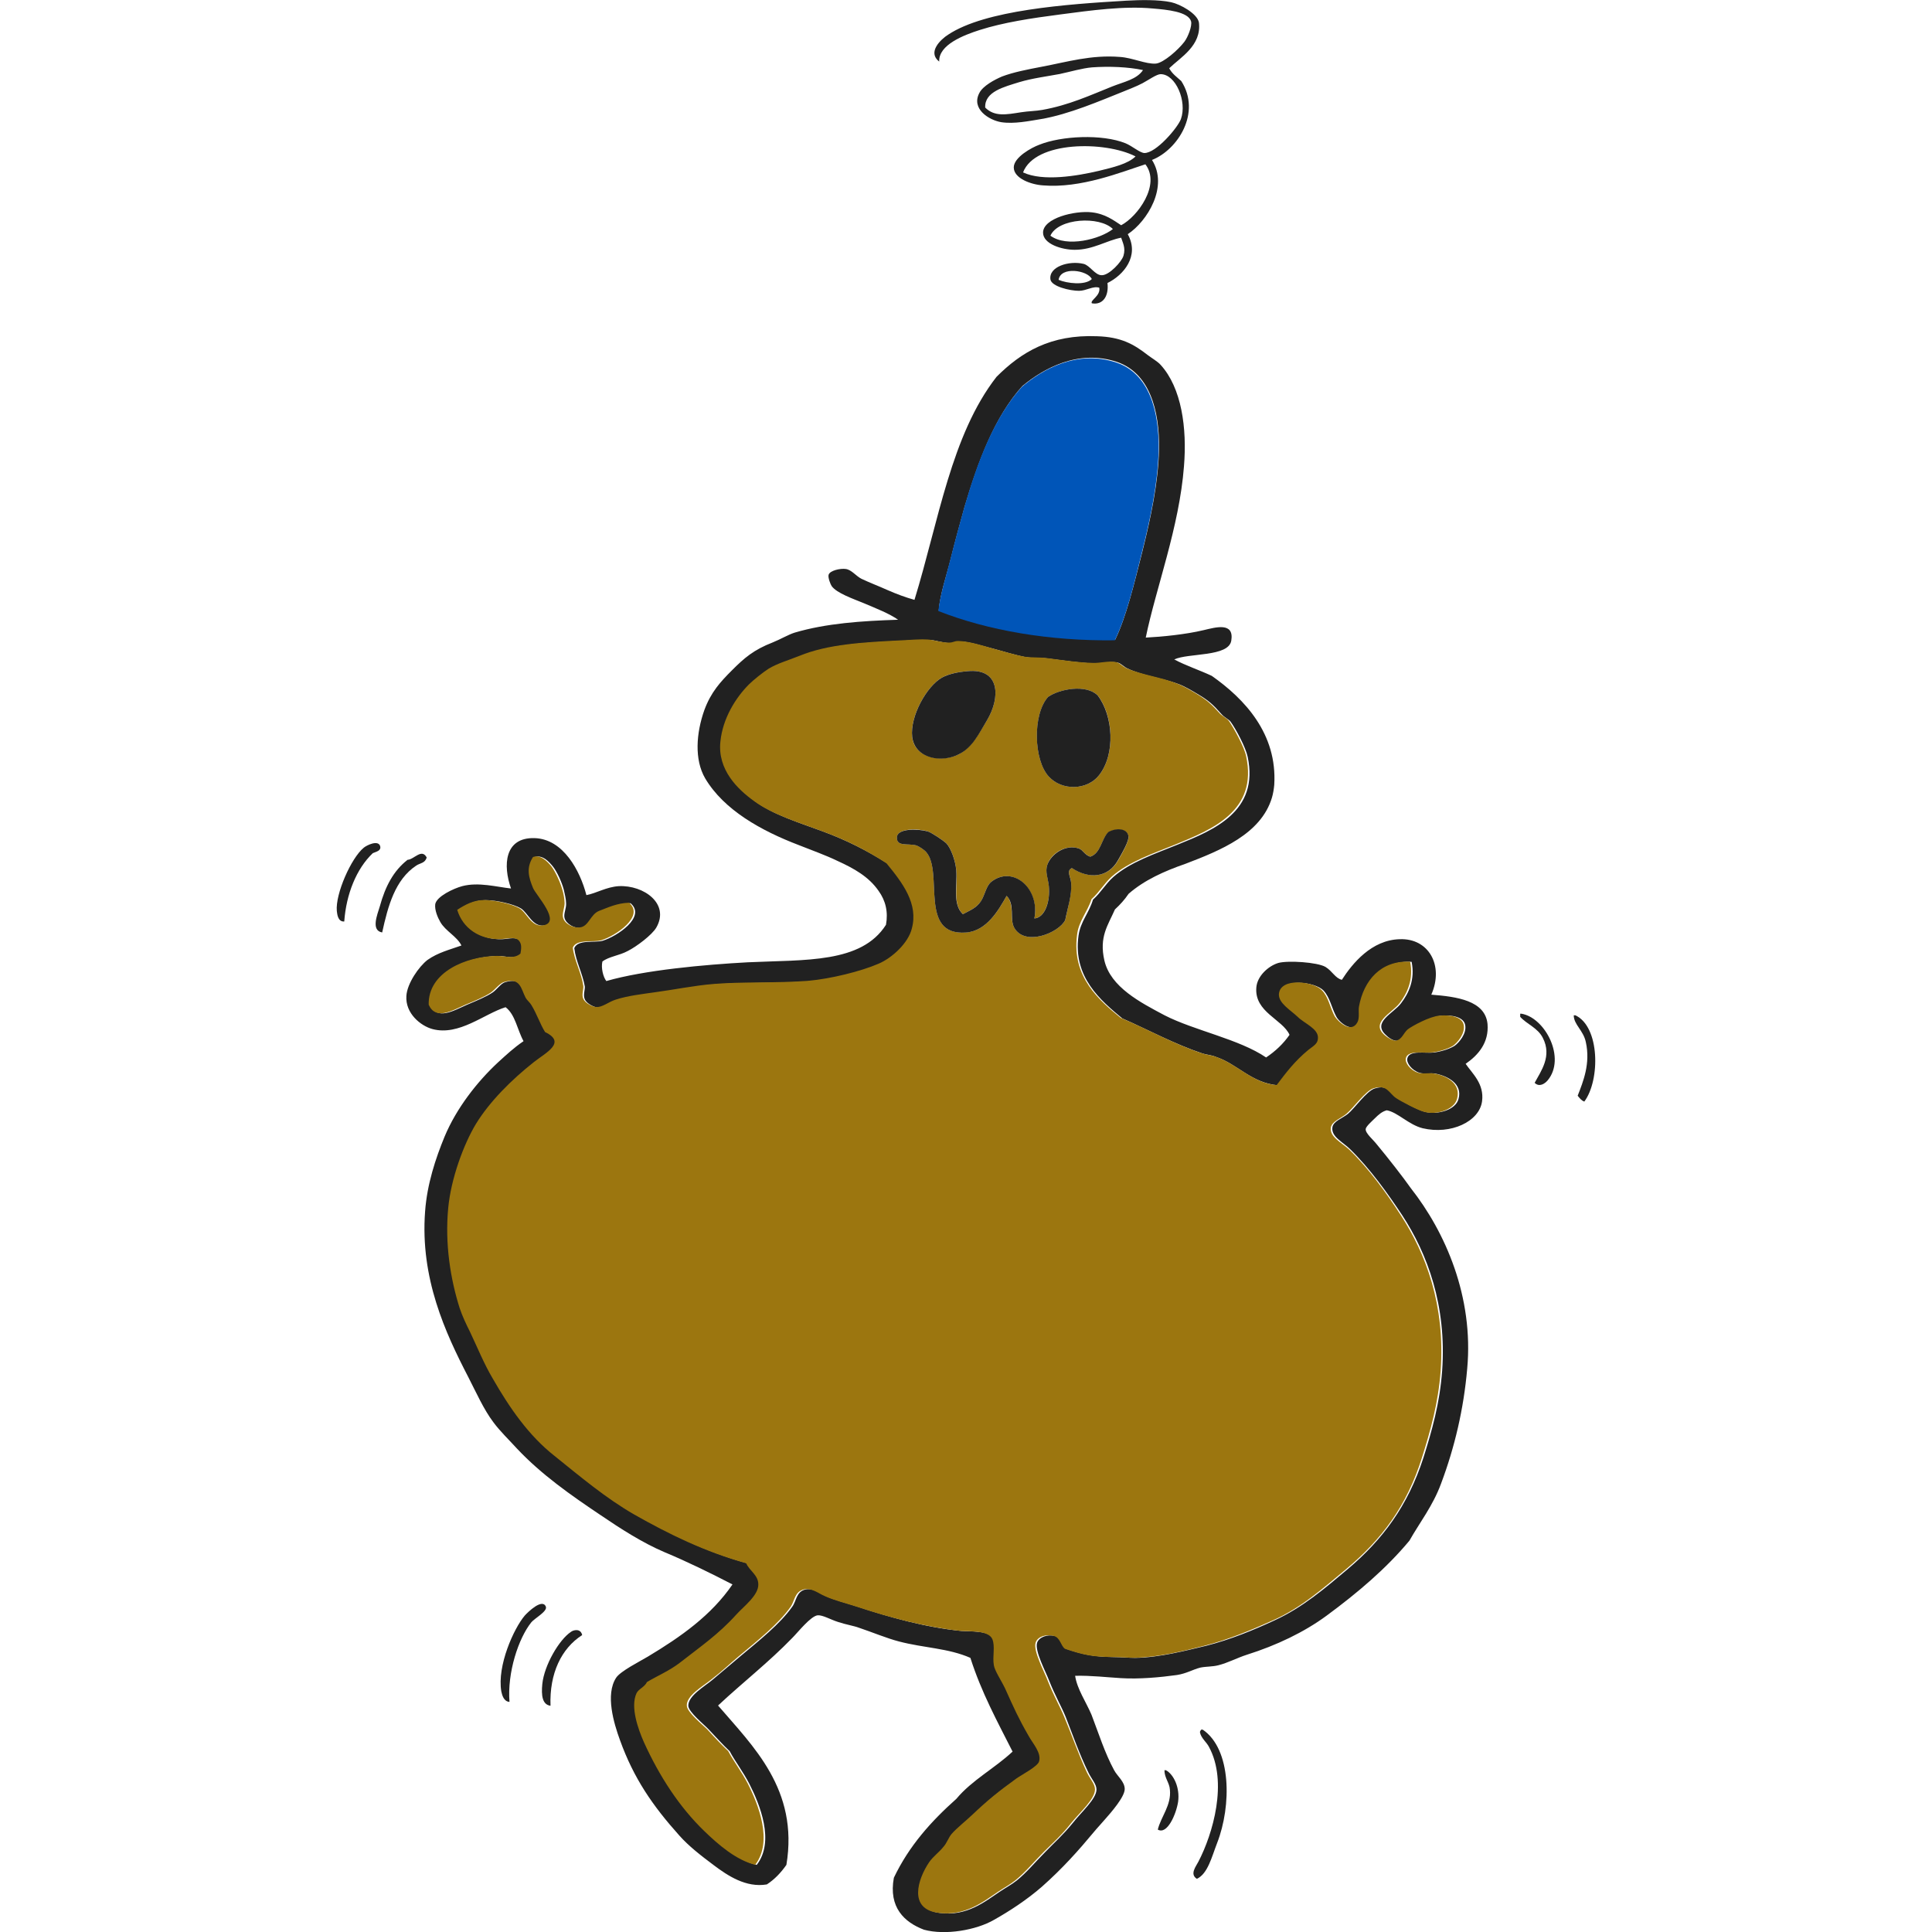 <?xml version="1.0" encoding="UTF-8"?>
<svg id="Layer_1" data-name="Layer 1" xmlns="http://www.w3.org/2000/svg" viewBox="0 0 512 512">
  <defs>
    <style>
      .cls-1 {
        fill: #9c760f;
      }

      .cls-1, .cls-2, .cls-3 {
        fill-rule: evenodd;
      }

      .cls-2 {
        fill: #212121;
      }

      .cls-3 {
        fill: #0055b8;
      }
    </style>
  </defs>
  <path class="cls-2" d="M309.84,18.06c.72,1.45,2.07,2.38,3.21,3.42,5.38,8.38-.93,18.22-7.76,20.91,4.45,7.04-1.24,16.25-6.42,19.67,3.21,5.8-1.14,10.87-5.38,12.94.41,3.52-1.24,5.9-4.14,5.38-.52-.83,2.38-1.97,1.97-4.14-1.66-.52-3.42.83-5.38.83-2.38,0-7.25-1.14-7.56-3-.52-3.42,4.97-5.07,8.8-4.14,1.66.41,3,3,4.76,3,1.97.1,5.38-3.62,5.8-5.18.62-2.07-.21-3.42-.62-4.76-3.83.72-7.45,3.21-12.32,3.21-3.42,0-8.38-1.55-8.38-4.55,0-3.83,8.38-5.9,12.94-5.38,3.52.41,5.69,2.07,7.76,3.42,4.35-2.28,10.56-10.76,6.42-16.15-6.42,2.07-17.08,6.42-27.12,5.59-3.21-.21-7.76-1.86-7.76-4.76,0-2.69,4.76-5.28,6.73-6,5.9-2.38,16.66-2.9,22.87-.41,1.76.72,3.73,2.48,4.97,2.59,3.11.1,8.9-6.73,9.73-9,1.66-4.66-1.35-11.9-5.38-11.9-1.04,0-3.21,1.55-4.76,2.38-1.76.93-3.52,1.55-4.97,2.17-6.21,2.48-14.59,6.11-21.94,7.35-3.21.52-7.14,1.35-10.56.83-3.21-.52-8.07-3.52-5.8-7.76.93-1.86,4.04-3.52,6-4.35,3-1.14,6.73-1.86,10.56-2.59,6.62-1.24,13.04-3.21,20.7-2.59,3.31.21,6.93,1.97,9.52,1.76,2.07-.21,6-3.73,7.56-5.8.93-1.24,2.07-4.14,1.76-5.38-.72-2.59-6.42-3.11-10.14-3.42-7.66-.72-16.46.52-24.32,1.55-8.07,1.04-15.32,2.17-21.53,4.14-4.24,1.35-10.97,3.93-10.76,8.38-3.21-2.48.41-5.9,2.38-7.14,9.83-6.52,31.36-8.07,47.2-9,3.62-.21,8.59-.31,11.9.41,2.38.52,6.93,3,7.35,5.38.72,6.11-4.86,9.21-7.87,12.11h0ZM289.44,17.85c-2.59.21-5.69,1.14-8.59,1.76-3.31.62-7.35,1.14-10.76,2.17-3.93,1.24-9.21,2.48-9,6.73,2.48,2.48,5.59,1.86,9.52,1.24,1.97-.31,3.93-.31,5.59-.62,7.04-1.24,12.83-3.93,18.53-6.21,3.11-1.24,6.52-1.86,8.18-4.35-3.93-.83-8.9-1.04-13.46-.72h0ZM271.12,45.69c5.28,2.48,14.39.93,20.08-.41,3.83-.93,7.76-1.86,9.73-3.83-8.07-4.14-26.6-4.14-29.81,4.24h0ZM278.37,62.46c4.35,3.21,13.15.93,16.56-1.76-3.52-3.52-14.49-2.9-16.56,1.76h0ZM280.54,74.16c2.17.93,7.04,1.55,8.8-.21-1.14-2.38-8.28-3.42-8.8.21h0Z"/>
  <path class="cls-2" d="M303.63,168.97c4.24-.21,10.56-.83,15.32-1.97,3.11-.72,8.18-2.28,7.35,2.79-.72,4.35-11.39,3.21-15.11,4.97,3.11,1.66,6.62,2.79,9.94,4.35,8.69,6.11,17.39,15.32,16.56,28.88-.1,1.14-.31,2.38-.62,3.42-2.9,9.63-13.66,13.97-22.87,17.49-5.69,1.97-10.97,4.35-15.11,7.97-1.04,1.55-2.28,2.9-3.62,4.14-1.86,4.24-4.24,7.25-2.79,13.56,1.66,7.04,9.52,11.08,15.94,14.49,7.87,4.04,19.77,6.31,26.91,11.18,2.48-1.66,4.55-3.62,6.21-6-1.86-4.14-9.32-6-8.8-12.52.21-3,3.11-5.69,5.8-6.52,2.59-.72,10.35-.21,12.52,1.04,1.86,1.14,2.59,3,4.35,3.42,2.79-4.35,7.87-10.56,15.32-10.76,7.66-.31,11.8,6.93,8.38,14.7,6.73.52,14.28,1.55,14.9,7.76.41,4.97-2.48,8.28-5.8,10.56,1.76,2.59,4.97,5.28,4.35,9.94-.72,5.38-8.28,8.9-15.73,7.14-3.73-.93-6.62-4.24-9.52-4.76-1.24.31-2.17,1.14-3.21,2.17-.72.72-2.28,2.07-2.38,2.79-.1,1.14,1.97,2.79,3,4.14,3,3.62,6.73,8.38,9,11.59,9.11,11.59,16.66,28.77,14.9,47.82-.93,10.66-3.31,20.8-6.93,30.43-2.17,5.9-5.69,10.35-8.38,15.11-6.11,7.35-13.66,13.77-21.94,19.87-5.9,4.35-13.25,7.87-21.11,10.35-2.59.83-5.07,2.17-7.56,2.79-1.55.41-3.21.31-4.76.62-2.07.52-3.62,1.55-6.21,1.97-4.45.62-10.04,1.14-14.9.83-3.62-.21-7.87-.72-12.11-.62.52,3.52,2.9,6.93,4.35,10.35,1.86,4.86,3.52,10.14,6,14.7.83,1.55,2.79,3,2.79,4.97,0,2.07-3.62,6.21-5.18,7.97-1.04,1.24-2.07,2.28-3,3.42-4.04,4.86-8.28,9.63-13.77,14.49-3.93,3.42-8.49,6.42-12.73,8.8-4.66,2.69-12.83,4.14-18.53,2.59-5.18-1.97-9.42-5.9-7.97-13.77,4.04-8.49,9.94-15.01,16.56-20.91,4.14-4.97,10.14-8.07,14.9-12.52-4.04-7.97-8.28-15.73-11.18-24.84-5.9-2.59-12.21-2.59-18.94-4.35-3.21-.83-7.14-2.48-10.56-3.62-1.35-.52-3.42-.83-5.59-1.55-1.97-.62-4.04-1.86-5.38-1.76-1.86.21-5.18,4.45-6.73,6-6.21,6.42-13.25,11.9-19.67,17.91,9.21,10.76,21.43,22.25,18.11,42.23-1.45,2.07-3.11,3.83-5.18,5.18-5.49.93-10.35-2.28-14.18-5.18-3.31-2.48-6.52-4.97-9-7.76-7.14-7.97-12.11-15.22-15.73-25.26-1.66-4.55-3.93-12.11-1.04-16.56,1.14-1.76,6.31-4.35,8.38-5.59,8.8-5.28,16.87-10.97,22.46-19.15-5.8-3-11.9-6-18.11-8.59-5.8-2.48-11.59-6.21-16.77-9.73-7.87-5.28-15.73-10.76-22.25-17.7-2.07-2.28-4.45-4.55-6.21-6.93-2.59-3.42-4.55-7.87-6.73-12.11-6-11.59-12.73-26.08-11.39-43.78.52-7.25,2.79-14.08,5.18-19.87,3.11-7.45,8.59-14.49,14.18-19.67,2.17-1.97,4.14-3.83,6.73-5.59-1.66-3-2.17-7.04-4.76-9-5.69,1.76-12.32,7.66-19.36,5.8-3.11-.83-7.25-4.14-6.93-8.8.21-3.31,3.31-7.76,5.59-9.52,2.79-1.97,5.8-2.69,9-3.83-1.14-2.38-4.24-3.83-5.59-6.21-.72-1.24-1.55-3.21-1.35-4.76.41-2.07,4.86-4.14,7.14-4.76,4.35-1.14,9.11.21,12.94.62-2.17-6.11-1.76-13.56,6.21-13.35,7.66.21,12.11,8.69,13.77,15.11,2.69-.52,5.28-2.17,8.59-2.38,6.62-.31,13.56,4.66,9.94,10.97-1.14,1.97-5.28,5.07-7.56,6.21-2.28,1.24-4.97,1.45-6.73,2.79-.41,1.66.21,4.14,1.04,5.18,10.04-2.9,25.98-4.35,37.47-4.97,15.32-.72,30.12.31,36.64-9.94.62-3.42-.1-6.42-1.97-9-2.59-3.73-6.42-5.9-10.97-7.97-3-1.45-6.73-2.79-10.14-4.14-10.04-3.83-19.87-9.32-24.84-17.7-2.9-4.97-2.38-12.01-.21-18.11,1.76-4.76,4.24-7.45,7.35-10.56,3.21-3.21,5.69-5.38,10.76-7.35,2.07-.83,4.14-2.07,5.8-2.59,8.38-2.48,17.8-3.11,27.43-3.42-2.38-1.66-5.59-2.9-9-4.35-3-1.24-7.25-2.69-8.59-4.55-.31-.41-1.04-2.28-.83-3,.31-1.14,3.11-1.76,4.55-1.55,1.55.21,2.69,1.86,4.14,2.59,2.17,1.04,4.66,1.97,6.93,3,2.38,1.04,4.86,1.97,7.14,2.59,6.42-20.91,9.73-43.68,21.74-59.1,6.52-6.52,14.28-11.28,26.7-10.76,6.31.21,9.63,2.07,13.35,4.97,1.24.93,2.69,1.76,3.42,2.59,5.59,6.11,7.04,16.77,6.21,26.91-1.24,16.15-7.45,32.29-10.14,45.44h0ZM302.8,145.89c2.17-8.69,4.14-17.91,4.35-26.7.21-10.56-2.59-20.39-11.18-23.29-10.35-3.42-19.56,1.86-25.05,6.42-7.35,8.18-11.7,19.87-15.32,32.09-1.24,4.45-2.48,9-3.62,13.56-1.14,4.66-2.79,9.21-3.21,13.77,13.15,5.18,29.4,7.97,46.78,7.76,2.9-6,4.97-14.59,7.25-23.6h0ZM322.15,280.03c-1.14-.41-2.38-.52-3.42-.83-7.45-2.48-14.49-6.31-21.32-9.32-5.59-4.66-13.15-10.87-11.59-21.94.52-3.73,2.79-6,3.83-9.52,2.17-1.97,3.31-4.14,5.38-6,4.45-3.93,10.97-6.11,17.08-8.59,9.52-3.83,21.63-8.8,18.53-23.29-.52-2.48-3.11-7.35-4.55-9.32-.52-.62-1.66-1.14-2.38-1.97-2.28-2.59-3.42-3.62-6.42-5.38-1.55-.93-3.52-2.07-4.97-2.59-4.45-1.66-9.42-2.17-13.56-4.14-.93-.41-1.66-1.35-2.59-1.55-1.97-.41-4.24.31-6.21.21-3.93-.1-7.66-.72-11.9-1.24-2.07-.31-4.24-.1-6.21-.41-2.79-.52-5.69-1.45-8.38-2.17-2.9-.72-6.31-1.86-8.8-1.97-1.35,0-1.55.41-2.79.41-2.17,0-3.93-.83-5.8-.83-1.86-.1-4.55.1-6.42.21-10.56.52-19.77.93-27.43,4.14-3.11,1.24-5.8,1.97-8.18,3.42-1.45.83-4.04,3-5.18,4.14-3.52,3.52-6.83,9-7.56,15.11-.83,7.56,4.76,12.73,8.8,15.73,4.86,3.62,11.8,5.69,17.91,7.97,6.42,2.38,11.7,5.07,17.29,8.59,4.24,5.18,8.38,10.76,6.73,17.29-1.04,3.83-5.18,7.66-8.8,9.32-4.76,2.07-12.83,4.04-18.73,4.55-8.07.62-17.8.21-25.05.83-5.07.41-10.56,1.55-15.32,2.17-3.62.52-7.35.93-10.56,1.97-1.97.62-3.52,1.97-5.18,1.97-.72,0-2.9-.93-3.42-2.17-.52-1.14.1-2.59,0-3.42-.62-3.52-2.38-6.62-2.79-10.14.93-2.38,5.49-1.35,7.56-1.97,3.73-1.14,11.59-6.31,7.35-9.94-3.21.1-5.49,1.24-7.97,2.17-2.17.93-2.69,3.93-4.97,4.35-1.86.31-4.14-1.04-4.55-2.59-.31-1.14.52-2.59.41-3.93,0-1.04-.41-2.69-.62-3.62-.52-1.97-1.76-4.66-2.79-6-1.14-1.45-2.9-3.31-4.97-2.59-1.86,2.9-1.14,5.38,0,8.18.72,1.86,7.76,9.21,2.59,9.94-3.11.41-4.35-3.42-6.21-4.55-1.97-1.14-6.42-2.17-9.32-2.17s-5.07,1.24-7.14,2.59c1.45,4.86,6,7.97,11.59,7.76,1.86-.1,3.62-.72,4.76.41.83.93.72,2.17.41,3.42-1.76,1.66-4.04.62-6.21.62-8.28.1-18.32,4.35-18.11,12.94,1.86,4.14,6,1.66,9.73,0,2.48-1.04,5.18-2.17,6.73-3.21,1.14-.72,2.28-2.48,3.42-2.79,4.45-1.35,4.55,1.66,5.8,4.14.31.72,1.04,1.24,1.55,1.97,1.45,2.38,2.38,4.97,3.62,7.14,5.8,2.79.1,5.49-3,7.97-5.9,4.66-11.7,10.45-15.32,16.35-3.31,5.49-6.62,14.59-7.35,22.25-.83,9.63.62,18.94,3,26.5.72,2.28,1.76,4.35,2.79,6.42,2.07,4.14,3.83,8.38,6,12.32,4.45,7.76,9.63,15.11,16.35,20.49,6.83,5.49,13.56,11.18,21.11,15.53,9.11,5.18,18.84,9.94,29.71,12.94.83,2.07,3.21,3.11,3.21,5.59.1,2.9-3.93,5.9-5.8,7.97-4.76,5.38-9.63,8.59-14.9,12.73-2.79,2.17-6,3.62-8.8,5.18-.62,1.35-2.28,1.86-2.79,3-1.66,3.62.31,9.42,1.97,12.94,4.14,9.11,9.42,17.18,15.94,23.5,3.73,3.62,8.49,7.76,13.56,9,4.86-6.21.83-16.04-1.97-21.53-1.66-3.21-3.83-6-5.18-8.59-1.86-1.76-3.52-3.62-5.59-5.8-1.14-1.24-5.28-4.55-5.38-6.21-.1-2.69,4.35-5.18,6.42-6.93,3-2.48,4.97-4.24,7.35-6.21,5.07-4.24,10.56-8.59,13.77-13.15,1.14-1.55,1.04-3.93,3.42-4.55,2.17-.52,4.04,1.04,5.59,1.76,2.48,1.14,5.59,1.86,8.38,2.79,8.38,2.79,18.01,5.49,27.43,6.42,2.38.21,7.56-.21,8.59,2.17.83,1.97.1,4.55.41,6.93.21,1.45,2.07,4.14,3,6.21,2.28,5.07,3.62,7.87,6.21,12.52,1.14,2.07,3.42,4.35,2.79,6.73-.41,1.35-4.35,3.31-6,4.55-4.97,3.42-7.66,5.69-11.59,9.52-1.97,1.86-4.24,3.62-5.59,5.18-.83,1.04-1.24,2.38-2.17,3.42-1.24,1.55-2.9,2.59-3.83,4.14-3,4.45-5.49,12.32,2.38,13.35,7.25,1.04,12.21-3.11,15.94-5.59,1.55-1.04,3.11-1.86,4.55-3,2.69-2.17,4.86-4.86,7.56-7.56,2.38-2.48,4.66-4.45,7.35-7.76,2.17-2.79,6.21-6.31,6.21-8.8,0-1.45-1.35-2.79-2.17-4.55-2.38-4.86-4.14-9.94-6-14.7-1.14-2.79-2.79-5.59-4.35-9.52-.93-2.48-3.93-7.97-3.21-10.14.52-1.45,2.69-2.28,4.76-1.76,1.76.41,1.97,2.69,3,3.42,4.86,1.66,7.56,2.07,12.52,2.17,1.97,0,3.93.21,5.8.21,6.42-.1,13.46-1.97,18.73-3.21,6.52-1.66,12.52-4.14,18.11-6.73,7.45-3.42,13.35-8.49,19.36-13.56,9.32-7.87,15.94-16.77,20.08-29.5,2.28-7.25,4.35-14.49,4.97-23.08,1.24-17.29-3.93-31.05-10.56-41.19-3.83-5.8-8.59-12.42-13.77-17.49-1.97-1.97-5.07-3.31-4.76-5.8.21-1.66,2.59-2.38,4.14-3.62,1.76-1.45,4.97-6.11,7.14-6.73,3.73-1.14,4.14,1.35,6,2.59,1.55,1.04,5.8,3.31,7.35,3.62,3.31.83,8.07-.52,8.8-3.42,1.14-4.04-2.9-6.11-6.21-6.73-1.24-.21-2.79.21-4.14-.21-1.97-.62-3.52-2.59-3.21-3.83.52-2.28,4.86-1.24,7.14-1.55,2.17-.31,4.24-1.04,5.38-1.76,1.04-.72,3.31-3.21,2.79-5.59-.41-1.97-3.31-2.69-6.42-2.38-2.59.31-7.14,2.69-8.38,3.62s-1.55,2.9-3.21,3c-.83.1-2.07-.62-2.79-1.35-4.14-3.52,1.86-5.9,3.83-8.59,2.07-2.69,3.73-6.31,2.79-10.97-7.76-.41-12.32,4.97-13.56,11.9-.21,1.24.21,2.9-.41,4.14-1.66,3.11-5.28-.1-6-1.55-1.24-2.28-1.66-5.07-3.42-6.93-2.28-2.28-11.18-3.42-11.39,1.04-.1,2.38,3,4.14,4.97,6,1.86,1.76,5.49,3.11,5.38,5.59,0,1.66-1.14,2.07-2.59,3.21-3.62,2.9-5.8,5.8-8.38,9.32-7.14-.62-10.76-5.69-16.56-7.56h0Z"/>
  <path class="cls-3" d="M295.45,169.69c-17.39.21-33.64-2.59-46.78-7.76.52-4.55,2.07-9.21,3.21-13.77,1.14-4.55,2.38-9.11,3.62-13.56,3.52-12.21,7.97-24.01,15.32-32.09,5.38-4.55,14.59-9.94,25.05-6.42,8.59,2.9,11.39,12.73,11.18,23.29-.21,8.8-2.17,18.01-4.35,26.7-2.17,8.8-4.24,17.39-7.25,23.6h0Z"/>
  <path class="cls-1" d="M338.3,287.59c2.59-3.42,4.76-6.31,8.38-9.32,1.45-1.14,2.59-1.66,2.59-3.21.1-2.48-3.62-3.83-5.38-5.59-1.97-1.86-5.07-3.62-4.97-6,.31-4.55,9.21-3.42,11.39-1.04,1.76,1.76,2.17,4.66,3.42,6.93.83,1.35,4.35,4.66,6,1.55.62-1.14.21-2.9.41-4.14,1.24-6.93,5.8-12.32,13.56-11.9.93,4.66-.72,8.28-2.79,10.97s-7.97,5.18-3.83,8.59c.72.62,1.97,1.35,2.79,1.35,1.66-.21,2.07-2.07,3.21-3,1.24-.93,5.8-3.42,8.38-3.62,3.11-.31,6,.41,6.42,2.38.52,2.38-1.76,4.86-2.79,5.59-1.14.72-3.21,1.45-5.38,1.76-2.28.31-6.62-.72-7.14,1.55-.31,1.24,1.24,3.21,3.21,3.83,1.24.41,2.9,0,4.14.21,3.42.52,7.35,2.69,6.21,6.73-.83,3-5.59,4.35-8.8,3.42-1.55-.41-5.8-2.59-7.35-3.62-1.86-1.24-2.38-3.73-6-2.59-2.07.62-5.38,5.28-7.14,6.73-1.45,1.24-3.83,1.97-4.14,3.62-.41,2.48,2.69,3.93,4.76,5.8,5.28,5.07,10.04,11.7,13.77,17.49,6.62,10.14,11.8,23.81,10.56,41.19-.62,8.59-2.69,15.84-4.97,23.08-4.04,12.83-10.66,21.63-20.08,29.5-6.11,5.07-11.9,10.25-19.36,13.56-5.59,2.48-11.59,5.07-18.11,6.73-5.28,1.35-12.32,3.11-18.73,3.21-1.86,0-3.83-.21-5.8-.21-4.97,0-7.66-.52-12.52-2.17-1.14-.83-1.24-3-3-3.42-2.07-.52-4.24.21-4.76,1.76-.72,2.17,2.28,7.66,3.21,10.14,1.55,3.93,3.21,6.73,4.35,9.52,1.97,4.66,3.73,9.83,6,14.7.83,1.76,2.17,3.11,2.17,4.55,0,2.59-4.04,6.11-6.21,8.8-2.59,3.31-4.86,5.28-7.35,7.76-2.69,2.69-4.86,5.38-7.56,7.56-1.45,1.14-3,1.97-4.55,3-3.73,2.48-8.69,6.62-15.94,5.59-7.87-1.04-5.38-8.9-2.38-13.35,1.04-1.55,2.59-2.59,3.83-4.14.93-1.04,1.35-2.48,2.17-3.42,1.35-1.55,3.62-3.31,5.59-5.18,4.04-3.83,6.73-6,11.59-9.52,1.66-1.14,5.69-3.21,6-4.55.62-2.28-1.66-4.66-2.79-6.73-2.69-4.66-3.93-7.45-6.21-12.52-1.04-2.17-2.79-4.76-3-6.21-.41-2.28.41-4.97-.41-6.93-1.04-2.38-6.21-1.97-8.59-2.17-9.32-1.04-18.94-3.62-27.43-6.42-2.9-.93-5.9-1.66-8.38-2.79-1.55-.62-3.42-2.28-5.59-1.76-2.38.62-2.38,3-3.42,4.55-3.31,4.66-8.69,8.9-13.77,13.15-2.38,1.97-4.24,3.83-7.35,6.21-2.17,1.76-6.62,4.24-6.42,6.93.1,1.76,4.24,5.07,5.38,6.21,2.07,2.28,3.73,4.04,5.59,5.8,1.35,2.59,3.52,5.38,5.18,8.59,2.79,5.49,6.73,15.32,1.97,21.53-5.07-1.24-9.83-5.38-13.56-9-6.52-6.31-11.8-14.39-15.94-23.5-1.55-3.52-3.62-9.32-1.97-12.94.52-1.14,2.17-1.66,2.79-3,2.79-1.66,6-3,8.8-5.18,5.28-4.14,10.04-7.35,14.9-12.73,1.86-2.07,5.9-5.07,5.8-7.97,0-2.48-2.38-3.62-3.21-5.59-10.87-3-20.6-7.76-29.71-12.94-7.56-4.35-14.28-10.04-21.11-15.53-6.83-5.38-11.9-12.73-16.35-20.49-2.28-3.83-4.04-8.18-6-12.32-1.04-2.07-2.07-4.24-2.79-6.42-2.38-7.56-3.93-16.87-3-26.5.72-7.66,4.04-16.77,7.35-22.25,3.62-5.9,9.42-11.7,15.32-16.35,3.11-2.48,8.8-5.18,3-7.97-1.35-2.17-2.17-4.76-3.62-7.14-.41-.72-1.14-1.24-1.55-1.97-1.24-2.38-1.35-5.49-5.8-4.14-1.14.41-2.38,2.07-3.42,2.79-1.55,1.04-4.14,2.17-6.73,3.21-3.73,1.66-7.87,4.14-9.73,0-.21-8.59,9.83-12.83,18.11-12.94,2.17,0,4.45.93,6.21-.62.21-1.24.41-2.48-.41-3.42-1.04-1.14-2.9-.52-4.76-.41-5.69.21-10.14-2.9-11.59-7.76,2.07-1.35,4.35-2.59,7.14-2.59s7.35,1.04,9.32,2.17,3.11,4.97,6.21,4.55c5.18-.72-1.86-8.07-2.59-9.94-1.14-2.79-1.86-5.28,0-8.18,1.97-.72,3.83,1.14,4.97,2.59,1.04,1.45,2.28,4.14,2.79,6,.31.93.62,2.59.62,3.62,0,1.24-.72,2.79-.41,3.83.31,1.55,2.69,2.9,4.55,2.59,2.28-.31,2.69-3.42,4.97-4.35,2.48-.93,4.76-2.07,7.97-2.17,4.24,3.62-3.62,8.8-7.35,9.94-2.07.62-6.62-.41-7.56,1.97.41,3.42,2.28,6.62,2.79,10.14.1.93-.52,2.38,0,3.42.52,1.24,2.69,2.17,3.42,2.17,1.66.1,3.21-1.35,5.18-1.97,3.21-1.04,6.93-1.45,10.56-1.97,4.66-.62,10.25-1.76,15.32-2.17,7.25-.62,16.87-.21,25.05-.83,5.9-.52,13.97-2.48,18.73-4.55,3.62-1.55,7.87-5.49,8.8-9.32,1.76-6.52-2.38-12.01-6.73-17.29-5.59-3.62-10.76-6.21-17.29-8.59-6.11-2.28-13.04-4.35-17.91-7.97-4.14-3-9.63-8.18-8.8-15.73.62-6.11,4.04-11.59,7.56-15.11,1.14-1.14,3.73-3.21,5.18-4.14,2.38-1.45,5.07-2.17,8.18-3.42,7.56-3.11,16.87-3.62,27.43-4.14,1.97-.1,4.55-.31,6.42-.21s3.62.83,5.8.83c1.24,0,1.45-.52,2.79-.41,2.59.1,6,1.14,8.8,1.97,2.79.72,5.69,1.66,8.38,2.17,2.07.31,4.14.1,6.21.41,4.14.52,7.87,1.14,11.9,1.24,1.97.1,4.24-.62,6.21-.21.93.21,1.66,1.04,2.59,1.55,4.24,1.86,9.21,2.38,13.56,4.14,1.45.52,3.42,1.66,4.97,2.59,3.11,1.86,4.14,2.9,6.42,5.38.72.72,1.86,1.24,2.38,1.97,1.35,1.97,4.04,6.83,4.55,9.32,3.11,14.49-9,19.36-18.53,23.29-6.11,2.48-12.63,4.66-17.08,8.59-2.07,1.86-3.21,4.04-5.38,6-1.14,3.52-3.42,5.8-3.83,9.52-1.45,11.18,6,17.39,11.59,21.94,6.93,2.9,13.87,6.83,21.32,9.32,1.14.41,2.28.52,3.42.83,6.21,1.97,9.83,7.04,16.56,7.66h0ZM249.7,179.53c-4.14,2.28-8.59,10.35-7.97,15.73.62,5.8,7.97,6.93,12.52,4.55,3.31-1.86,5.07-5.18,7.35-9,3.52-5.9,3.52-13.77-5.18-12.94-2.59.21-4.97.72-6.73,1.66h0ZM277.75,184.7c-4.14,4.66-3.83,16.77.21,21.11,3.52,3.83,10.25,3.62,13.35-.41,4.35-5.59,3.73-15.84-.41-21.11-3-3-10.04-1.76-13.15.41h0ZM296.28,228.07c1.14-1.97,3-5.28,2.79-6.42-.41-2.17-3.42-2.17-5.38-1.04-1.86,1.86-1.97,5.49-4.76,6.42-1.55-.52-1.86-1.76-3-2.17-3.73-1.24-7.56,1.55-8.38,4.35-.62,1.86.21,3.52.41,5.59.41,4.24-1.14,8.38-3.83,8.59,1.45-7.87-5.69-14.18-11.39-9.73-1.45,1.14-1.66,3.42-2.79,5.18-1.24,1.86-3.11,2.48-4.76,3.42-2.79-2.59-1.35-7.56-1.76-11.59-.21-2.69-1.45-5.9-2.59-7.14-.72-.72-3.93-2.9-4.97-3.21-2.69-.83-8.07-.83-8.18,1.55-.1,2.59,2.79,1.55,5.18,2.17.62.21,2.07,1.14,2.59,1.76,4.66,5.38-2.07,22.25,10.56,21.32,5.49-.41,8.59-5.9,10.76-9.73,2.17,2.38.72,6.11,1.97,8.38,2.79,5.18,11.9,1.45,13.56-1.97.52-2.79,1.76-6.52,1.55-9.94-.1-1.45-1.35-3.11.21-3.83,4.55,3,9.63,2.59,12.21-1.97h0Z"/>
  <path class="cls-2" d="M256.43,177.87c8.69-.83,8.69,7.04,5.18,12.94-2.28,3.83-3.93,7.25-7.35,9-4.55,2.48-11.8,1.35-12.52-4.55-.62-5.38,3.83-13.46,7.97-15.73,1.76-.93,4.14-1.45,6.73-1.66h0Z"/>
  <path class="cls-2" d="M290.89,184.29c4.14,5.38,4.76,15.53.41,21.11-3.11,4.04-9.83,4.24-13.35.41-4.04-4.35-4.35-16.46-.21-21.11,3.11-2.17,10.14-3.42,13.15-.41h0Z"/>
  <path class="cls-2" d="M284.06,230.04c-1.55.72-.31,2.38-.21,3.83.31,3.31-1.04,7.14-1.55,9.94-1.66,3.42-10.76,7.14-13.56,1.97-1.24-2.38.31-6-1.97-8.38-2.17,3.83-5.28,9.32-10.76,9.73-12.63.93-5.9-15.94-10.56-21.32-.52-.62-1.97-1.55-2.59-1.76-2.38-.62-5.28.41-5.18-2.17.1-2.38,5.49-2.28,8.18-1.55,1.04.31,4.24,2.48,4.97,3.21,1.14,1.24,2.38,4.45,2.59,7.14.31,4.04-1.04,9,1.76,11.59,1.66-.93,3.52-1.55,4.76-3.42,1.14-1.76,1.35-4.04,2.79-5.18,5.69-4.45,12.94,1.76,11.39,9.73,2.79-.21,4.24-4.45,3.83-8.59-.21-2.07-1.04-3.73-.41-5.59.93-2.79,4.76-5.59,8.38-4.35,1.14.41,1.45,1.66,3,2.17,2.79-.93,2.9-4.55,4.76-6.52,1.97-1.14,4.97-1.14,5.38,1.04.21,1.24-1.66,4.45-2.79,6.42-2.59,4.66-7.66,5.07-12.21,2.07h0Z"/>
  <path class="cls-2" d="M98.79,226.1c-4.35,4.14-7.04,10.87-7.56,18.11-1.76.1-1.86-2.07-1.97-2.79-.41-4.55,3.83-14.08,7.14-16.77.72-.62,3.83-2.17,4.35-.41.31,1.24-1.04,1.45-1.97,1.86h0Z"/>
  <path class="cls-2" d="M113.07,227.24c-.41,1.55-1.76,1.45-2.79,2.17-5.59,3.73-7.45,10.66-9,17.7-3-.52-1.35-4.55-.62-6.93,1.45-5.28,3.62-9.42,7.35-12.32,1.76-.1,3.73-3.11,5.07-.62h0Z"/>
  <path class="cls-2" d="M402.78,268.64h.41c6.31,1.04,11.9,11.8,6.93,17.7-.72.83-2.17,1.86-3.42.62,1.66-3.11,4.66-7.04,2.17-11.9-1.35-2.69-4.24-3.62-6-5.59v-.83h-.1Z"/>
  <path class="cls-2" d="M417.07,269.06h.41c6.52,3,6.62,17.18,2.38,22.87-.83-.31-1.24-.93-1.76-1.55,1.45-3.73,3.42-8.49,2.17-14.18-.62-3.11-3.21-4.66-3.21-7.14h0Z"/>
  <path class="cls-2" d="M135.02,451.02c-1.55-.1-1.97-1.86-2.17-2.79-1.14-6.83,3.31-16.66,6.21-20.08.83-.93,4.66-4.66,5.59-2.38.52,1.24-3,3.11-3.83,4.14-3.42,4.24-6.42,13.35-5.8,21.11h0Z"/>
  <path class="cls-2" d="M154.27,433.32c-5.49,3.52-8.69,10.14-8.38,18.73-2.17-.31-2.48-2.69-2.17-5.8.52-4.97,4.45-11.7,7.56-13.77.62-.52,2.59-1.04,3,.83h0Z"/>
  <path class="cls-2" d="M318.32,458.37h.41c7.66,5.18,7.66,20.18,3.83,30.02-1.45,3.73-2.48,8.18-5.38,9.52-1.97-1.24-.21-3.31.41-4.55,3.83-7.35,7.87-21.11,2.79-30.43-.62-1.24-2.07-2.28-2.38-3.83,0-.52.31-.52.31-.72h0Z"/>
  <path class="cls-2" d="M308.59,469.13h.41c2.07,1.14,3.73,4.66,3.21,8.38-.52,3.31-2.9,8.8-5.38,7.35.83-3.42,3.62-6.42,3.21-10.56-.1-1.86-1.45-3.11-1.45-5.18h0Z"/>
</svg>